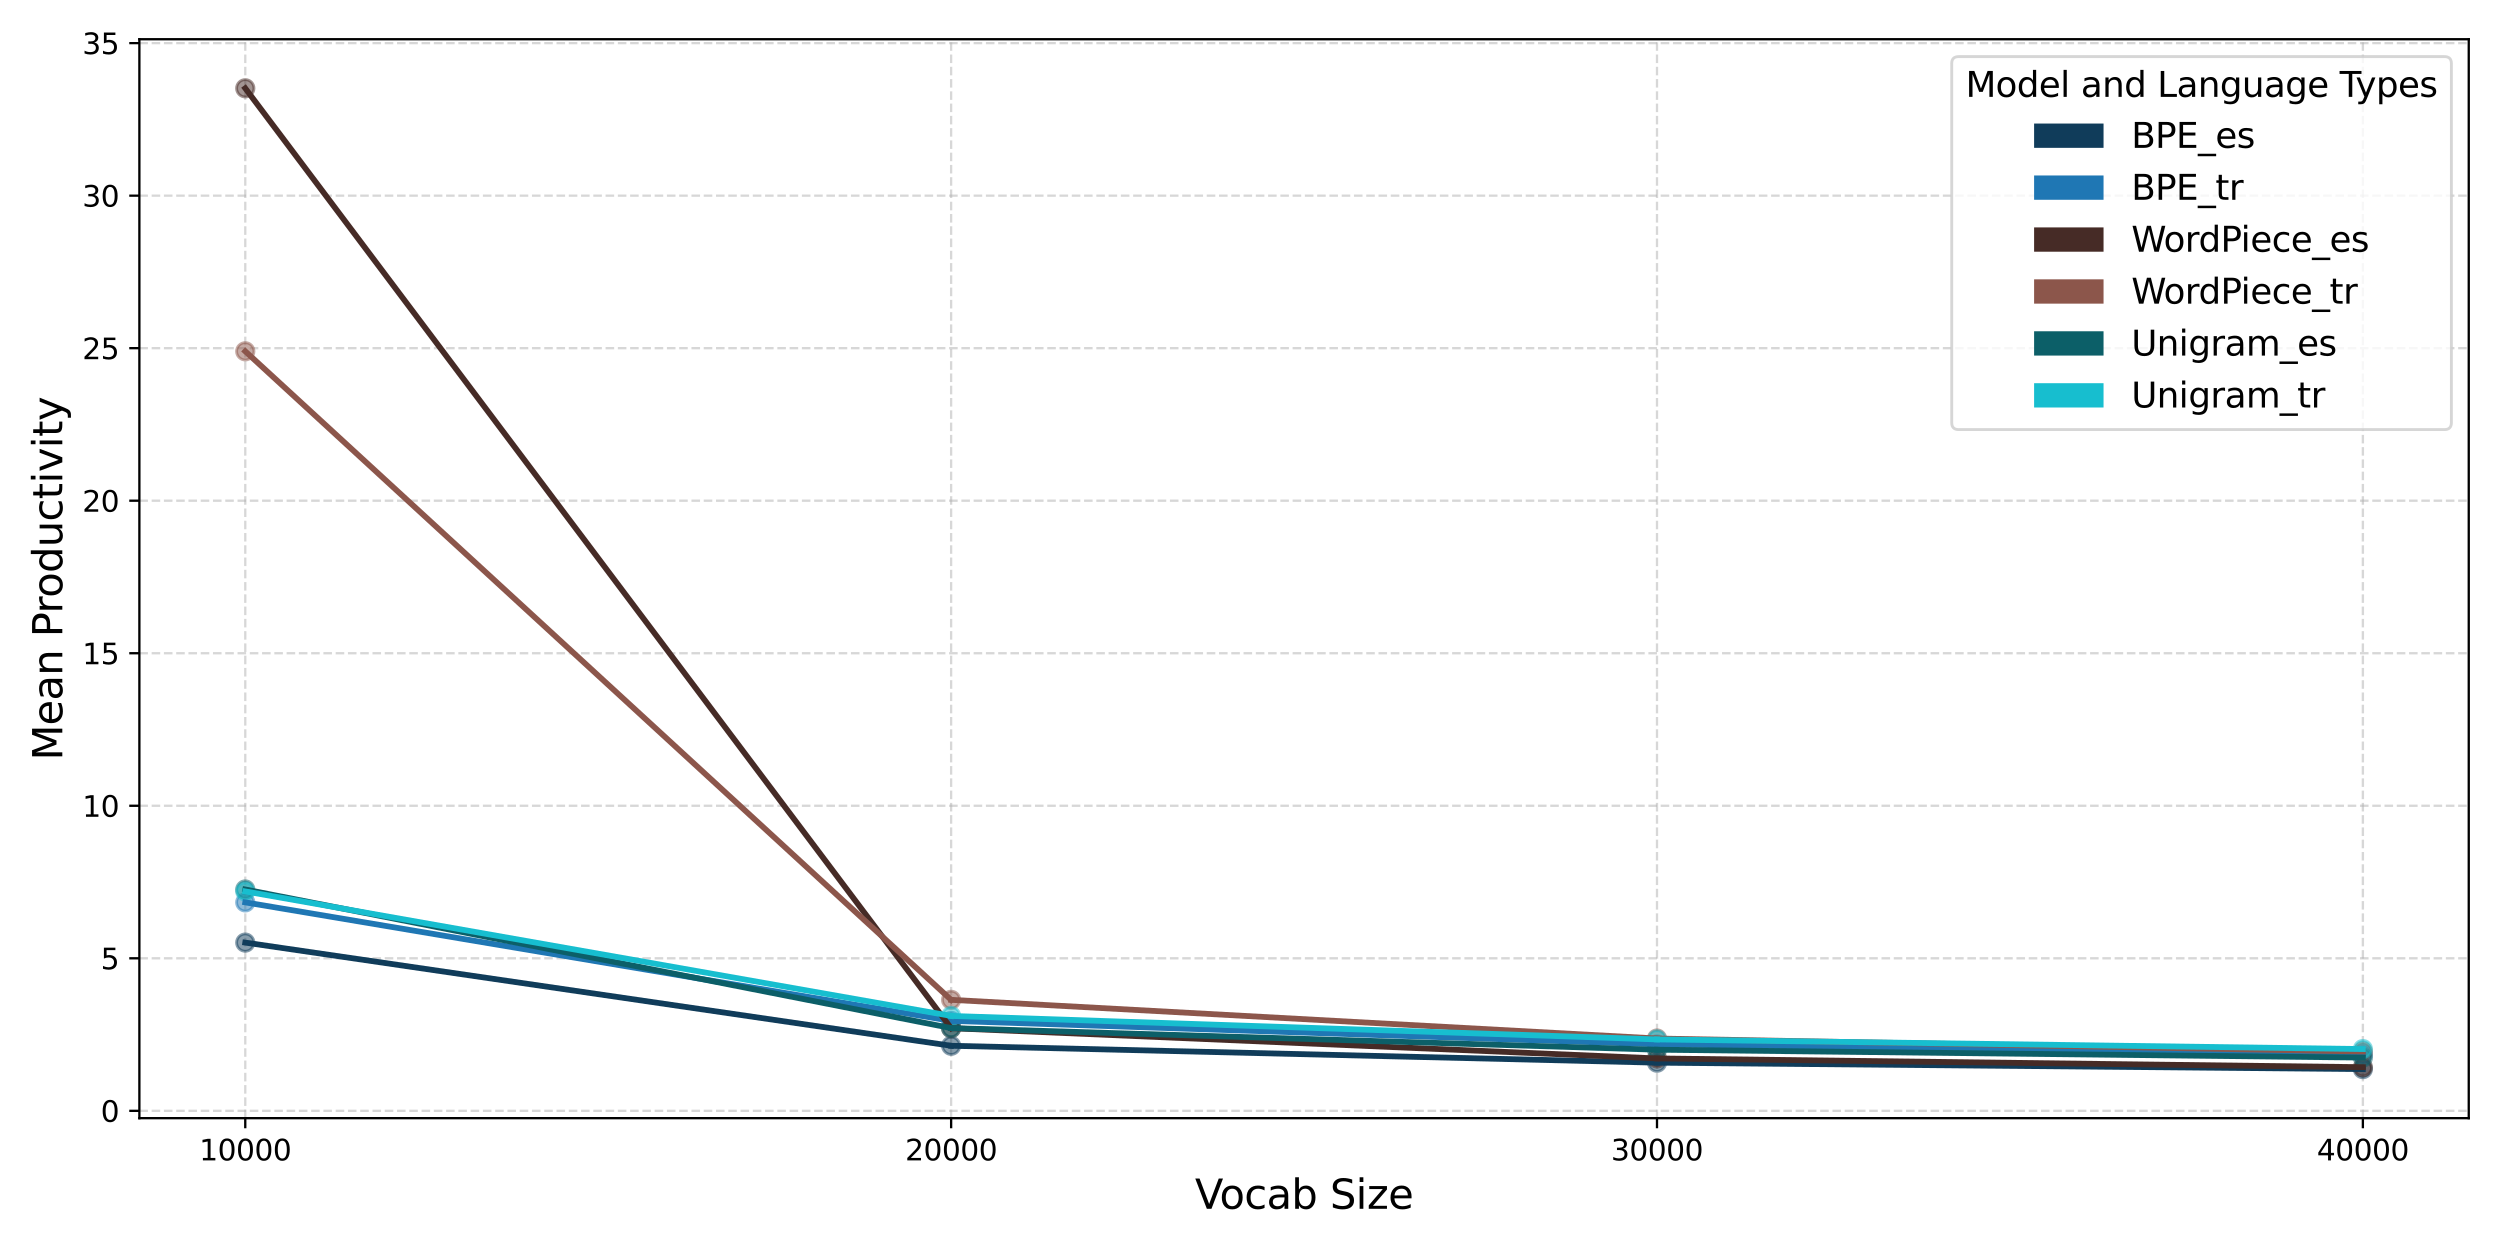 <?xml version="1.0" encoding="utf-8" standalone="no"?>
<!DOCTYPE svg PUBLIC "-//W3C//DTD SVG 1.1//EN"
  "http://www.w3.org/Graphics/SVG/1.1/DTD/svg11.dtd">
<svg xmlns:xlink="http://www.w3.org/1999/xlink" width="864pt" height="432pt" viewBox="0 0 864 432" xmlns="http://www.w3.org/2000/svg" version="1.1">
 <defs>
  <style type="text/css">*{stroke-linejoin: round; stroke-linecap: butt}</style>
 </defs>
 <g id="figure_1">
  <g id="patch_1">
   <path d="M 0 432 
L 864 432 
L 864 0 
L 0 0 
z
" style="fill: #ffffff"/>
  </g>
  <g id="axes_1">
   <g id="patch_2">
    <path d="M 48.17 386.44 
L 853.2 386.44 
L 853.2 13.564 
L 48.17 13.564 
z
" style="fill: #ffffff"/>
   </g>
   <g id="matplotlib.axis_1">
    <g id="xtick_1">
     <g id="line2d_1">
      <path d="M 84.762 386.44 
L 84.762 13.564 
" clip-path="url(#p3280f2179c)" style="fill: none; stroke-dasharray: 2.96,1.28; stroke-dashoffset: 0; stroke: #b0b0b0; stroke-opacity: 0.5; stroke-width: 0.8"/>
     </g>
     <g id="line2d_2">
      <defs>
       <path id="mb08f108fa3" d="M 0 0 
L 0 3.5 
" style="stroke: #000000; stroke-width: 0.8"/>
      </defs>
      <g>
       <use xlink:href="#mb08f108fa3" x="84.762" y="386.44" style="stroke: #000000; stroke-width: 0.8"/>
      </g>
     </g>
     <g id="text_1">
      <!-- 10000 -->
      <g transform="translate(68.856 401.038) scale(0.1 -0.1)">
       <defs>
        <path id="DejaVuSans-31" d="M 794 531 
L 1825 531 
L 1825 4091 
L 703 3866 
L 703 4441 
L 1819 4666 
L 2450 4666 
L 2450 531 
L 3481 531 
L 3481 0 
L 794 0 
L 794 531 
z
" transform="scale(0.016)"/>
        <path id="DejaVuSans-30" d="M 2034 4250 
Q 1547 4250 1301 3770 
Q 1056 3291 1056 2328 
Q 1056 1369 1301 889 
Q 1547 409 2034 409 
Q 2525 409 2770 889 
Q 3016 1369 3016 2328 
Q 3016 3291 2770 3770 
Q 2525 4250 2034 4250 
z
M 2034 4750 
Q 2819 4750 3233 4129 
Q 3647 3509 3647 2328 
Q 3647 1150 3233 529 
Q 2819 -91 2034 -91 
Q 1250 -91 836 529 
Q 422 1150 422 2328 
Q 422 3509 836 4129 
Q 1250 4750 2034 4750 
z
" transform="scale(0.016)"/>
       </defs>
       <use xlink:href="#DejaVuSans-31"/>
       <use xlink:href="#DejaVuSans-30" x="63.623"/>
       <use xlink:href="#DejaVuSans-30" x="127.246"/>
       <use xlink:href="#DejaVuSans-30" x="190.869"/>
       <use xlink:href="#DejaVuSans-30" x="254.492"/>
      </g>
     </g>
    </g>
    <g id="xtick_2">
     <g id="line2d_3">
      <path d="M 328.711 386.44 
L 328.711 13.564 
" clip-path="url(#p3280f2179c)" style="fill: none; stroke-dasharray: 2.96,1.28; stroke-dashoffset: 0; stroke: #b0b0b0; stroke-opacity: 0.5; stroke-width: 0.8"/>
     </g>
     <g id="line2d_4">
      <g>
       <use xlink:href="#mb08f108fa3" x="328.711" y="386.44" style="stroke: #000000; stroke-width: 0.8"/>
      </g>
     </g>
     <g id="text_2">
      <!-- 20000 -->
      <g transform="translate(312.805 401.038) scale(0.1 -0.1)">
       <defs>
        <path id="DejaVuSans-32" d="M 1228 531 
L 3431 531 
L 3431 0 
L 469 0 
L 469 531 
Q 828 903 1448 1529 
Q 2069 2156 2228 2338 
Q 2531 2678 2651 2914 
Q 2772 3150 2772 3378 
Q 2772 3750 2511 3984 
Q 2250 4219 1831 4219 
Q 1534 4219 1204 4116 
Q 875 4013 500 3803 
L 500 4441 
Q 881 4594 1212 4672 
Q 1544 4750 1819 4750 
Q 2544 4750 2975 4387 
Q 3406 4025 3406 3419 
Q 3406 3131 3298 2873 
Q 3191 2616 2906 2266 
Q 2828 2175 2409 1742 
Q 1991 1309 1228 531 
z
" transform="scale(0.016)"/>
       </defs>
       <use xlink:href="#DejaVuSans-32"/>
       <use xlink:href="#DejaVuSans-30" x="63.623"/>
       <use xlink:href="#DejaVuSans-30" x="127.246"/>
       <use xlink:href="#DejaVuSans-30" x="190.869"/>
       <use xlink:href="#DejaVuSans-30" x="254.492"/>
      </g>
     </g>
    </g>
    <g id="xtick_3">
     <g id="line2d_5">
      <path d="M 572.659 386.44 
L 572.659 13.564 
" clip-path="url(#p3280f2179c)" style="fill: none; stroke-dasharray: 2.96,1.28; stroke-dashoffset: 0; stroke: #b0b0b0; stroke-opacity: 0.5; stroke-width: 0.8"/>
     </g>
     <g id="line2d_6">
      <g>
       <use xlink:href="#mb08f108fa3" x="572.659" y="386.44" style="stroke: #000000; stroke-width: 0.8"/>
      </g>
     </g>
     <g id="text_3">
      <!-- 30000 -->
      <g transform="translate(556.753 401.038) scale(0.1 -0.1)">
       <defs>
        <path id="DejaVuSans-33" d="M 2597 2516 
Q 3050 2419 3304 2112 
Q 3559 1806 3559 1356 
Q 3559 666 3084 287 
Q 2609 -91 1734 -91 
Q 1441 -91 1130 -33 
Q 819 25 488 141 
L 488 750 
Q 750 597 1062 519 
Q 1375 441 1716 441 
Q 2309 441 2620 675 
Q 2931 909 2931 1356 
Q 2931 1769 2642 2001 
Q 2353 2234 1838 2234 
L 1294 2234 
L 1294 2753 
L 1863 2753 
Q 2328 2753 2575 2939 
Q 2822 3125 2822 3475 
Q 2822 3834 2567 4026 
Q 2313 4219 1838 4219 
Q 1578 4219 1281 4162 
Q 984 4106 628 3988 
L 628 4550 
Q 988 4650 1302 4700 
Q 1616 4750 1894 4750 
Q 2613 4750 3031 4423 
Q 3450 4097 3450 3541 
Q 3450 3153 3228 2886 
Q 3006 2619 2597 2516 
z
" transform="scale(0.016)"/>
       </defs>
       <use xlink:href="#DejaVuSans-33"/>
       <use xlink:href="#DejaVuSans-30" x="63.623"/>
       <use xlink:href="#DejaVuSans-30" x="127.246"/>
       <use xlink:href="#DejaVuSans-30" x="190.869"/>
       <use xlink:href="#DejaVuSans-30" x="254.492"/>
      </g>
     </g>
    </g>
    <g id="xtick_4">
     <g id="line2d_7">
      <path d="M 816.608 386.44 
L 816.608 13.564 
" clip-path="url(#p3280f2179c)" style="fill: none; stroke-dasharray: 2.96,1.28; stroke-dashoffset: 0; stroke: #b0b0b0; stroke-opacity: 0.5; stroke-width: 0.8"/>
     </g>
     <g id="line2d_8">
      <g>
       <use xlink:href="#mb08f108fa3" x="816.608" y="386.44" style="stroke: #000000; stroke-width: 0.8"/>
      </g>
     </g>
     <g id="text_4">
      <!-- 40000 -->
      <g transform="translate(800.701 401.038) scale(0.1 -0.1)">
       <defs>
        <path id="DejaVuSans-34" d="M 2419 4116 
L 825 1625 
L 2419 1625 
L 2419 4116 
z
M 2253 4666 
L 3047 4666 
L 3047 1625 
L 3713 1625 
L 3713 1100 
L 3047 1100 
L 3047 0 
L 2419 0 
L 2419 1100 
L 313 1100 
L 313 1709 
L 2253 4666 
z
" transform="scale(0.016)"/>
       </defs>
       <use xlink:href="#DejaVuSans-34"/>
       <use xlink:href="#DejaVuSans-30" x="63.623"/>
       <use xlink:href="#DejaVuSans-30" x="127.246"/>
       <use xlink:href="#DejaVuSans-30" x="190.869"/>
       <use xlink:href="#DejaVuSans-30" x="254.492"/>
      </g>
     </g>
    </g>
    <g id="text_5">
     <!-- Vocab Size -->
     <g transform="translate(412.979 417.756) scale(0.14 -0.14)">
      <defs>
       <path id="DejaVuSans-56" d="M 1831 0 
L 50 4666 
L 709 4666 
L 2188 738 
L 3669 4666 
L 4325 4666 
L 2547 0 
L 1831 0 
z
" transform="scale(0.016)"/>
       <path id="DejaVuSans-6f" d="M 1959 3097 
Q 1497 3097 1228 2736 
Q 959 2375 959 1747 
Q 959 1119 1226 758 
Q 1494 397 1959 397 
Q 2419 397 2687 759 
Q 2956 1122 2956 1747 
Q 2956 2369 2687 2733 
Q 2419 3097 1959 3097 
z
M 1959 3584 
Q 2709 3584 3137 3096 
Q 3566 2609 3566 1747 
Q 3566 888 3137 398 
Q 2709 -91 1959 -91 
Q 1206 -91 779 398 
Q 353 888 353 1747 
Q 353 2609 779 3096 
Q 1206 3584 1959 3584 
z
" transform="scale(0.016)"/>
       <path id="DejaVuSans-63" d="M 3122 3366 
L 3122 2828 
Q 2878 2963 2633 3030 
Q 2388 3097 2138 3097 
Q 1578 3097 1268 2742 
Q 959 2388 959 1747 
Q 959 1106 1268 751 
Q 1578 397 2138 397 
Q 2388 397 2633 464 
Q 2878 531 3122 666 
L 3122 134 
Q 2881 22 2623 -34 
Q 2366 -91 2075 -91 
Q 1284 -91 818 406 
Q 353 903 353 1747 
Q 353 2603 823 3093 
Q 1294 3584 2113 3584 
Q 2378 3584 2631 3529 
Q 2884 3475 3122 3366 
z
" transform="scale(0.016)"/>
       <path id="DejaVuSans-61" d="M 2194 1759 
Q 1497 1759 1228 1600 
Q 959 1441 959 1056 
Q 959 750 1161 570 
Q 1363 391 1709 391 
Q 2188 391 2477 730 
Q 2766 1069 2766 1631 
L 2766 1759 
L 2194 1759 
z
M 3341 1997 
L 3341 0 
L 2766 0 
L 2766 531 
Q 2569 213 2275 61 
Q 1981 -91 1556 -91 
Q 1019 -91 701 211 
Q 384 513 384 1019 
Q 384 1609 779 1909 
Q 1175 2209 1959 2209 
L 2766 2209 
L 2766 2266 
Q 2766 2663 2505 2880 
Q 2244 3097 1772 3097 
Q 1472 3097 1187 3025 
Q 903 2953 641 2809 
L 641 3341 
Q 956 3463 1253 3523 
Q 1550 3584 1831 3584 
Q 2591 3584 2966 3190 
Q 3341 2797 3341 1997 
z
" transform="scale(0.016)"/>
       <path id="DejaVuSans-62" d="M 3116 1747 
Q 3116 2381 2855 2742 
Q 2594 3103 2138 3103 
Q 1681 3103 1420 2742 
Q 1159 2381 1159 1747 
Q 1159 1113 1420 752 
Q 1681 391 2138 391 
Q 2594 391 2855 752 
Q 3116 1113 3116 1747 
z
M 1159 2969 
Q 1341 3281 1617 3432 
Q 1894 3584 2278 3584 
Q 2916 3584 3314 3078 
Q 3713 2572 3713 1747 
Q 3713 922 3314 415 
Q 2916 -91 2278 -91 
Q 1894 -91 1617 61 
Q 1341 213 1159 525 
L 1159 0 
L 581 0 
L 581 4863 
L 1159 4863 
L 1159 2969 
z
" transform="scale(0.016)"/>
       <path id="DejaVuSans-20" transform="scale(0.016)"/>
       <path id="DejaVuSans-53" d="M 3425 4513 
L 3425 3897 
Q 3066 4069 2747 4153 
Q 2428 4238 2131 4238 
Q 1616 4238 1336 4038 
Q 1056 3838 1056 3469 
Q 1056 3159 1242 3001 
Q 1428 2844 1947 2747 
L 2328 2669 
Q 3034 2534 3370 2195 
Q 3706 1856 3706 1288 
Q 3706 609 3251 259 
Q 2797 -91 1919 -91 
Q 1588 -91 1214 -16 
Q 841 59 441 206 
L 441 856 
Q 825 641 1194 531 
Q 1563 422 1919 422 
Q 2459 422 2753 634 
Q 3047 847 3047 1241 
Q 3047 1584 2836 1778 
Q 2625 1972 2144 2069 
L 1759 2144 
Q 1053 2284 737 2584 
Q 422 2884 422 3419 
Q 422 4038 858 4394 
Q 1294 4750 2059 4750 
Q 2388 4750 2728 4690 
Q 3069 4631 3425 4513 
z
" transform="scale(0.016)"/>
       <path id="DejaVuSans-69" d="M 603 3500 
L 1178 3500 
L 1178 0 
L 603 0 
L 603 3500 
z
M 603 4863 
L 1178 4863 
L 1178 4134 
L 603 4134 
L 603 4863 
z
" transform="scale(0.016)"/>
       <path id="DejaVuSans-7a" d="M 353 3500 
L 3084 3500 
L 3084 2975 
L 922 459 
L 3084 459 
L 3084 0 
L 275 0 
L 275 525 
L 2438 3041 
L 353 3041 
L 353 3500 
z
" transform="scale(0.016)"/>
       <path id="DejaVuSans-65" d="M 3597 1894 
L 3597 1613 
L 953 1613 
Q 991 1019 1311 708 
Q 1631 397 2203 397 
Q 2534 397 2845 478 
Q 3156 559 3463 722 
L 3463 178 
Q 3153 47 2828 -22 
Q 2503 -91 2169 -91 
Q 1331 -91 842 396 
Q 353 884 353 1716 
Q 353 2575 817 3079 
Q 1281 3584 2069 3584 
Q 2775 3584 3186 3129 
Q 3597 2675 3597 1894 
z
M 3022 2063 
Q 3016 2534 2758 2815 
Q 2500 3097 2075 3097 
Q 1594 3097 1305 2825 
Q 1016 2553 972 2059 
L 3022 2063 
z
" transform="scale(0.016)"/>
      </defs>
      <use xlink:href="#DejaVuSans-56"/>
      <use xlink:href="#DejaVuSans-6f" x="60.658"/>
      <use xlink:href="#DejaVuSans-63" x="121.84"/>
      <use xlink:href="#DejaVuSans-61" x="176.82"/>
      <use xlink:href="#DejaVuSans-62" x="238.1"/>
      <use xlink:href="#DejaVuSans-20" x="301.576"/>
      <use xlink:href="#DejaVuSans-53" x="333.363"/>
      <use xlink:href="#DejaVuSans-69" x="396.84"/>
      <use xlink:href="#DejaVuSans-7a" x="424.623"/>
      <use xlink:href="#DejaVuSans-65" x="477.113"/>
     </g>
    </g>
   </g>
   <g id="matplotlib.axis_2">
    <g id="ytick_1">
     <g id="line2d_9">
      <path d="M 48.17 383.906 
L 853.2 383.906 
" clip-path="url(#p3280f2179c)" style="fill: none; stroke-dasharray: 2.96,1.28; stroke-dashoffset: 0; stroke: #b0b0b0; stroke-opacity: 0.5; stroke-width: 0.8"/>
     </g>
     <g id="line2d_10">
      <defs>
       <path id="me558e40fcb" d="M 0 0 
L -3.5 0 
" style="stroke: #000000; stroke-width: 0.8"/>
      </defs>
      <g>
       <use xlink:href="#me558e40fcb" x="48.17" y="383.906" style="stroke: #000000; stroke-width: 0.8"/>
      </g>
     </g>
     <g id="text_6">
      <!-- 0 -->
      <g transform="translate(34.807 387.705) scale(0.1 -0.1)">
       <use xlink:href="#DejaVuSans-30"/>
      </g>
     </g>
    </g>
    <g id="ytick_2">
     <g id="line2d_11">
      <path d="M 48.17 331.191 
L 853.2 331.191 
" clip-path="url(#p3280f2179c)" style="fill: none; stroke-dasharray: 2.96,1.28; stroke-dashoffset: 0; stroke: #b0b0b0; stroke-opacity: 0.5; stroke-width: 0.8"/>
     </g>
     <g id="line2d_12">
      <g>
       <use xlink:href="#me558e40fcb" x="48.17" y="331.191" style="stroke: #000000; stroke-width: 0.8"/>
      </g>
     </g>
     <g id="text_7">
      <!-- 5 -->
      <g transform="translate(34.807 334.99) scale(0.1 -0.1)">
       <defs>
        <path id="DejaVuSans-35" d="M 691 4666 
L 3169 4666 
L 3169 4134 
L 1269 4134 
L 1269 2991 
Q 1406 3038 1543 3061 
Q 1681 3084 1819 3084 
Q 2600 3084 3056 2656 
Q 3513 2228 3513 1497 
Q 3513 744 3044 326 
Q 2575 -91 1722 -91 
Q 1428 -91 1123 -41 
Q 819 9 494 109 
L 494 744 
Q 775 591 1075 516 
Q 1375 441 1709 441 
Q 2250 441 2565 725 
Q 2881 1009 2881 1497 
Q 2881 1984 2565 2268 
Q 2250 2553 1709 2553 
Q 1456 2553 1204 2497 
Q 953 2441 691 2322 
L 691 4666 
z
" transform="scale(0.016)"/>
       </defs>
       <use xlink:href="#DejaVuSans-35"/>
      </g>
     </g>
    </g>
    <g id="ytick_3">
     <g id="line2d_13">
      <path d="M 48.17 278.477 
L 853.2 278.477 
" clip-path="url(#p3280f2179c)" style="fill: none; stroke-dasharray: 2.96,1.28; stroke-dashoffset: 0; stroke: #b0b0b0; stroke-opacity: 0.5; stroke-width: 0.8"/>
     </g>
     <g id="line2d_14">
      <g>
       <use xlink:href="#me558e40fcb" x="48.17" y="278.477" style="stroke: #000000; stroke-width: 0.8"/>
      </g>
     </g>
     <g id="text_8">
      <!-- 10 -->
      <g transform="translate(28.445 282.276) scale(0.1 -0.1)">
       <use xlink:href="#DejaVuSans-31"/>
       <use xlink:href="#DejaVuSans-30" x="63.623"/>
      </g>
     </g>
    </g>
    <g id="ytick_4">
     <g id="line2d_15">
      <path d="M 48.17 225.762 
L 853.2 225.762 
" clip-path="url(#p3280f2179c)" style="fill: none; stroke-dasharray: 2.96,1.28; stroke-dashoffset: 0; stroke: #b0b0b0; stroke-opacity: 0.5; stroke-width: 0.8"/>
     </g>
     <g id="line2d_16">
      <g>
       <use xlink:href="#me558e40fcb" x="48.17" y="225.762" style="stroke: #000000; stroke-width: 0.8"/>
      </g>
     </g>
     <g id="text_9">
      <!-- 15 -->
      <g transform="translate(28.445 229.562) scale(0.1 -0.1)">
       <use xlink:href="#DejaVuSans-31"/>
       <use xlink:href="#DejaVuSans-35" x="63.623"/>
      </g>
     </g>
    </g>
    <g id="ytick_5">
     <g id="line2d_17">
      <path d="M 48.17 173.048 
L 853.2 173.048 
" clip-path="url(#p3280f2179c)" style="fill: none; stroke-dasharray: 2.96,1.28; stroke-dashoffset: 0; stroke: #b0b0b0; stroke-opacity: 0.5; stroke-width: 0.8"/>
     </g>
     <g id="line2d_18">
      <g>
       <use xlink:href="#me558e40fcb" x="48.17" y="173.048" style="stroke: #000000; stroke-width: 0.8"/>
      </g>
     </g>
     <g id="text_10">
      <!-- 20 -->
      <g transform="translate(28.445 176.847) scale(0.1 -0.1)">
       <use xlink:href="#DejaVuSans-32"/>
       <use xlink:href="#DejaVuSans-30" x="63.623"/>
      </g>
     </g>
    </g>
    <g id="ytick_6">
     <g id="line2d_19">
      <path d="M 48.17 120.333 
L 853.2 120.333 
" clip-path="url(#p3280f2179c)" style="fill: none; stroke-dasharray: 2.96,1.28; stroke-dashoffset: 0; stroke: #b0b0b0; stroke-opacity: 0.5; stroke-width: 0.8"/>
     </g>
     <g id="line2d_20">
      <g>
       <use xlink:href="#me558e40fcb" x="48.17" y="120.333" style="stroke: #000000; stroke-width: 0.8"/>
      </g>
     </g>
     <g id="text_11">
      <!-- 25 -->
      <g transform="translate(28.445 124.133) scale(0.1 -0.1)">
       <use xlink:href="#DejaVuSans-32"/>
       <use xlink:href="#DejaVuSans-35" x="63.623"/>
      </g>
     </g>
    </g>
    <g id="ytick_7">
     <g id="line2d_21">
      <path d="M 48.17 67.619 
L 853.2 67.619 
" clip-path="url(#p3280f2179c)" style="fill: none; stroke-dasharray: 2.96,1.28; stroke-dashoffset: 0; stroke: #b0b0b0; stroke-opacity: 0.5; stroke-width: 0.8"/>
     </g>
     <g id="line2d_22">
      <g>
       <use xlink:href="#me558e40fcb" x="48.17" y="67.619" style="stroke: #000000; stroke-width: 0.8"/>
      </g>
     </g>
     <g id="text_12">
      <!-- 30 -->
      <g transform="translate(28.445 71.418) scale(0.1 -0.1)">
       <use xlink:href="#DejaVuSans-33"/>
       <use xlink:href="#DejaVuSans-30" x="63.623"/>
      </g>
     </g>
    </g>
    <g id="ytick_8">
     <g id="line2d_23">
      <path d="M 48.17 14.905 
L 853.2 14.905 
" clip-path="url(#p3280f2179c)" style="fill: none; stroke-dasharray: 2.96,1.28; stroke-dashoffset: 0; stroke: #b0b0b0; stroke-opacity: 0.5; stroke-width: 0.8"/>
     </g>
     <g id="line2d_24">
      <g>
       <use xlink:href="#me558e40fcb" x="48.17" y="14.905" style="stroke: #000000; stroke-width: 0.8"/>
      </g>
     </g>
     <g id="text_13">
      <!-- 35 -->
      <g transform="translate(28.445 18.704) scale(0.1 -0.1)">
       <use xlink:href="#DejaVuSans-33"/>
       <use xlink:href="#DejaVuSans-35" x="63.623"/>
      </g>
     </g>
    </g>
    <g id="text_14">
     <!-- Mean Productivity -->
     <g transform="translate(21.533 262.794) rotate(-90) scale(0.14 -0.14)">
      <defs>
       <path id="DejaVuSans-4d" d="M 628 4666 
L 1569 4666 
L 2759 1491 
L 3956 4666 
L 4897 4666 
L 4897 0 
L 4281 0 
L 4281 4097 
L 3078 897 
L 2444 897 
L 1241 4097 
L 1241 0 
L 628 0 
L 628 4666 
z
" transform="scale(0.016)"/>
       <path id="DejaVuSans-6e" d="M 3513 2113 
L 3513 0 
L 2938 0 
L 2938 2094 
Q 2938 2591 2744 2837 
Q 2550 3084 2163 3084 
Q 1697 3084 1428 2787 
Q 1159 2491 1159 1978 
L 1159 0 
L 581 0 
L 581 3500 
L 1159 3500 
L 1159 2956 
Q 1366 3272 1645 3428 
Q 1925 3584 2291 3584 
Q 2894 3584 3203 3211 
Q 3513 2838 3513 2113 
z
" transform="scale(0.016)"/>
       <path id="DejaVuSans-50" d="M 1259 4147 
L 1259 2394 
L 2053 2394 
Q 2494 2394 2734 2622 
Q 2975 2850 2975 3272 
Q 2975 3691 2734 3919 
Q 2494 4147 2053 4147 
L 1259 4147 
z
M 628 4666 
L 2053 4666 
Q 2838 4666 3239 4311 
Q 3641 3956 3641 3272 
Q 3641 2581 3239 2228 
Q 2838 1875 2053 1875 
L 1259 1875 
L 1259 0 
L 628 0 
L 628 4666 
z
" transform="scale(0.016)"/>
       <path id="DejaVuSans-72" d="M 2631 2963 
Q 2534 3019 2420 3045 
Q 2306 3072 2169 3072 
Q 1681 3072 1420 2755 
Q 1159 2438 1159 1844 
L 1159 0 
L 581 0 
L 581 3500 
L 1159 3500 
L 1159 2956 
Q 1341 3275 1631 3429 
Q 1922 3584 2338 3584 
Q 2397 3584 2469 3576 
Q 2541 3569 2628 3553 
L 2631 2963 
z
" transform="scale(0.016)"/>
       <path id="DejaVuSans-64" d="M 2906 2969 
L 2906 4863 
L 3481 4863 
L 3481 0 
L 2906 0 
L 2906 525 
Q 2725 213 2448 61 
Q 2172 -91 1784 -91 
Q 1150 -91 751 415 
Q 353 922 353 1747 
Q 353 2572 751 3078 
Q 1150 3584 1784 3584 
Q 2172 3584 2448 3432 
Q 2725 3281 2906 2969 
z
M 947 1747 
Q 947 1113 1208 752 
Q 1469 391 1925 391 
Q 2381 391 2643 752 
Q 2906 1113 2906 1747 
Q 2906 2381 2643 2742 
Q 2381 3103 1925 3103 
Q 1469 3103 1208 2742 
Q 947 2381 947 1747 
z
" transform="scale(0.016)"/>
       <path id="DejaVuSans-75" d="M 544 1381 
L 544 3500 
L 1119 3500 
L 1119 1403 
Q 1119 906 1312 657 
Q 1506 409 1894 409 
Q 2359 409 2629 706 
Q 2900 1003 2900 1516 
L 2900 3500 
L 3475 3500 
L 3475 0 
L 2900 0 
L 2900 538 
Q 2691 219 2414 64 
Q 2138 -91 1772 -91 
Q 1169 -91 856 284 
Q 544 659 544 1381 
z
M 1991 3584 
L 1991 3584 
z
" transform="scale(0.016)"/>
       <path id="DejaVuSans-74" d="M 1172 4494 
L 1172 3500 
L 2356 3500 
L 2356 3053 
L 1172 3053 
L 1172 1153 
Q 1172 725 1289 603 
Q 1406 481 1766 481 
L 2356 481 
L 2356 0 
L 1766 0 
Q 1100 0 847 248 
Q 594 497 594 1153 
L 594 3053 
L 172 3053 
L 172 3500 
L 594 3500 
L 594 4494 
L 1172 4494 
z
" transform="scale(0.016)"/>
       <path id="DejaVuSans-76" d="M 191 3500 
L 800 3500 
L 1894 563 
L 2988 3500 
L 3597 3500 
L 2284 0 
L 1503 0 
L 191 3500 
z
" transform="scale(0.016)"/>
       <path id="DejaVuSans-79" d="M 2059 -325 
Q 1816 -950 1584 -1140 
Q 1353 -1331 966 -1331 
L 506 -1331 
L 506 -850 
L 844 -850 
Q 1081 -850 1212 -737 
Q 1344 -625 1503 -206 
L 1606 56 
L 191 3500 
L 800 3500 
L 1894 763 
L 2988 3500 
L 3597 3500 
L 2059 -325 
z
" transform="scale(0.016)"/>
      </defs>
      <use xlink:href="#DejaVuSans-4d"/>
      <use xlink:href="#DejaVuSans-65" x="86.279"/>
      <use xlink:href="#DejaVuSans-61" x="147.803"/>
      <use xlink:href="#DejaVuSans-6e" x="209.082"/>
      <use xlink:href="#DejaVuSans-20" x="272.461"/>
      <use xlink:href="#DejaVuSans-50" x="304.248"/>
      <use xlink:href="#DejaVuSans-72" x="362.801"/>
      <use xlink:href="#DejaVuSans-6f" x="401.664"/>
      <use xlink:href="#DejaVuSans-64" x="462.846"/>
      <use xlink:href="#DejaVuSans-75" x="526.322"/>
      <use xlink:href="#DejaVuSans-63" x="589.701"/>
      <use xlink:href="#DejaVuSans-74" x="644.682"/>
      <use xlink:href="#DejaVuSans-69" x="683.891"/>
      <use xlink:href="#DejaVuSans-76" x="711.674"/>
      <use xlink:href="#DejaVuSans-69" x="770.854"/>
      <use xlink:href="#DejaVuSans-74" x="798.637"/>
      <use xlink:href="#DejaVuSans-79" x="837.846"/>
     </g>
    </g>
   </g>
   <g id="line2d_25">
    <path d="M 84.762 325.762 
" clip-path="url(#p3280f2179c)" style="fill: none; stroke: #103c5a; stroke-opacity: 0.5; stroke-width: 1.5; stroke-linecap: square"/>
    <defs>
     <path id="m58a2920649" d="M 0 3 
C 0.796 3 1.559 2.684 2.121 2.121 
C 2.684 1.559 3 0.796 3 0 
C 3 -0.796 2.684 -1.559 2.121 -2.121 
C 1.559 -2.684 0.796 -3 0 -3 
C -0.796 -3 -1.559 -2.684 -2.121 -2.121 
C -2.684 -1.559 -3 -0.796 -3 0 
C -3 0.796 -2.684 1.559 -2.121 2.121 
C -1.559 2.684 -0.796 3 0 3 
z
" style="stroke: #103c5a; stroke-opacity: 0.5"/>
    </defs>
    <g clip-path="url(#p3280f2179c)">
     <use xlink:href="#m58a2920649" x="84.762" y="325.762" style="fill: #103c5a; fill-opacity: 0.5; stroke: #103c5a; stroke-opacity: 0.5"/>
    </g>
   </g>
   <g id="line2d_26">
    <path d="M 328.711 361.419 
" clip-path="url(#p3280f2179c)" style="fill: none; stroke: #103c5a; stroke-opacity: 0.5; stroke-width: 1.5; stroke-linecap: square"/>
    <g clip-path="url(#p3280f2179c)">
     <use xlink:href="#m58a2920649" x="328.711" y="361.419" style="fill: #103c5a; fill-opacity: 0.5; stroke: #103c5a; stroke-opacity: 0.5"/>
    </g>
   </g>
   <g id="line2d_27">
    <path d="M 572.659 367.263 
" clip-path="url(#p3280f2179c)" style="fill: none; stroke: #103c5a; stroke-opacity: 0.5; stroke-width: 1.5; stroke-linecap: square"/>
    <g clip-path="url(#p3280f2179c)">
     <use xlink:href="#m58a2920649" x="572.659" y="367.263" style="fill: #103c5a; fill-opacity: 0.5; stroke: #103c5a; stroke-opacity: 0.5"/>
    </g>
   </g>
   <g id="line2d_28">
    <path d="M 816.608 369.491 
" clip-path="url(#p3280f2179c)" style="fill: none; stroke: #103c5a; stroke-opacity: 0.5; stroke-width: 1.5; stroke-linecap: square"/>
    <g clip-path="url(#p3280f2179c)">
     <use xlink:href="#m58a2920649" x="816.608" y="369.491" style="fill: #103c5a; fill-opacity: 0.5; stroke: #103c5a; stroke-opacity: 0.5"/>
    </g>
   </g>
   <g id="line2d_29">
    <path d="M 84.762 311.859 
" clip-path="url(#p3280f2179c)" style="fill: none; stroke: #1f77b4; stroke-opacity: 0.5; stroke-width: 1.5; stroke-linecap: square"/>
    <defs>
     <path id="m5956d5d892" d="M 0 3 
C 0.796 3 1.559 2.684 2.121 2.121 
C 2.684 1.559 3 0.796 3 0 
C 3 -0.796 2.684 -1.559 2.121 -2.121 
C 1.559 -2.684 0.796 -3 0 -3 
C -0.796 -3 -1.559 -2.684 -2.121 -2.121 
C -2.684 -1.559 -3 -0.796 -3 0 
C -3 0.796 -2.684 1.559 -2.121 2.121 
C -1.559 2.684 -0.796 3 0 3 
z
" style="stroke: #1f77b4; stroke-opacity: 0.5"/>
    </defs>
    <g clip-path="url(#p3280f2179c)">
     <use xlink:href="#m5956d5d892" x="84.762" y="311.859" style="fill: #1f77b4; fill-opacity: 0.5; stroke: #1f77b4; stroke-opacity: 0.5"/>
    </g>
   </g>
   <g id="line2d_30">
    <path d="M 328.711 352.826 
" clip-path="url(#p3280f2179c)" style="fill: none; stroke: #1f77b4; stroke-opacity: 0.5; stroke-width: 1.5; stroke-linecap: square"/>
    <g clip-path="url(#p3280f2179c)">
     <use xlink:href="#m5956d5d892" x="328.711" y="352.826" style="fill: #1f77b4; fill-opacity: 0.5; stroke: #1f77b4; stroke-opacity: 0.5"/>
    </g>
   </g>
   <g id="line2d_31">
    <path d="M 572.659 360.93 
" clip-path="url(#p3280f2179c)" style="fill: none; stroke: #1f77b4; stroke-opacity: 0.5; stroke-width: 1.5; stroke-linecap: square"/>
    <g clip-path="url(#p3280f2179c)">
     <use xlink:href="#m5956d5d892" x="572.659" y="360.93" style="fill: #1f77b4; fill-opacity: 0.5; stroke: #1f77b4; stroke-opacity: 0.5"/>
    </g>
   </g>
   <g id="line2d_32">
    <path d="M 816.608 364.348 
" clip-path="url(#p3280f2179c)" style="fill: none; stroke: #1f77b4; stroke-opacity: 0.5; stroke-width: 1.5; stroke-linecap: square"/>
    <g clip-path="url(#p3280f2179c)">
     <use xlink:href="#m5956d5d892" x="816.608" y="364.348" style="fill: #1f77b4; fill-opacity: 0.5; stroke: #1f77b4; stroke-opacity: 0.5"/>
    </g>
   </g>
   <g id="line2d_33">
    <path d="M 84.762 30.513 
" clip-path="url(#p3280f2179c)" style="fill: none; stroke: #462b26; stroke-opacity: 0.5; stroke-width: 1.5; stroke-linecap: square"/>
    <defs>
     <path id="me6a3e7cb20" d="M 0 3 
C 0.796 3 1.559 2.684 2.121 2.121 
C 2.684 1.559 3 0.796 3 0 
C 3 -0.796 2.684 -1.559 2.121 -2.121 
C 1.559 -2.684 0.796 -3 0 -3 
C -0.796 -3 -1.559 -2.684 -2.121 -2.121 
C -2.684 -1.559 -3 -0.796 -3 0 
C -3 0.796 -2.684 1.559 -2.121 2.121 
C -1.559 2.684 -0.796 3 0 3 
z
" style="stroke: #462b26; stroke-opacity: 0.5"/>
    </defs>
    <g clip-path="url(#p3280f2179c)">
     <use xlink:href="#me6a3e7cb20" x="84.762" y="30.513" style="fill: #462b26; fill-opacity: 0.5; stroke: #462b26; stroke-opacity: 0.5"/>
    </g>
   </g>
   <g id="line2d_34">
    <path d="M 328.711 355.351 
" clip-path="url(#p3280f2179c)" style="fill: none; stroke: #462b26; stroke-opacity: 0.5; stroke-width: 1.5; stroke-linecap: square"/>
    <g clip-path="url(#p3280f2179c)">
     <use xlink:href="#me6a3e7cb20" x="328.711" y="355.351" style="fill: #462b26; fill-opacity: 0.5; stroke: #462b26; stroke-opacity: 0.5"/>
    </g>
   </g>
   <g id="line2d_35">
    <path d="M 572.659 365.794 
" clip-path="url(#p3280f2179c)" style="fill: none; stroke: #462b26; stroke-opacity: 0.5; stroke-width: 1.5; stroke-linecap: square"/>
    <g clip-path="url(#p3280f2179c)">
     <use xlink:href="#me6a3e7cb20" x="572.659" y="365.794" style="fill: #462b26; fill-opacity: 0.5; stroke: #462b26; stroke-opacity: 0.5"/>
    </g>
   </g>
   <g id="line2d_36">
    <path d="M 816.608 368.818 
" clip-path="url(#p3280f2179c)" style="fill: none; stroke: #462b26; stroke-opacity: 0.5; stroke-width: 1.5; stroke-linecap: square"/>
    <g clip-path="url(#p3280f2179c)">
     <use xlink:href="#me6a3e7cb20" x="816.608" y="368.818" style="fill: #462b26; fill-opacity: 0.5; stroke: #462b26; stroke-opacity: 0.5"/>
    </g>
   </g>
   <g id="line2d_37">
    <path d="M 84.762 121.412 
" clip-path="url(#p3280f2179c)" style="fill: none; stroke: #8c564b; stroke-opacity: 0.5; stroke-width: 1.5; stroke-linecap: square"/>
    <defs>
     <path id="m98dbca352f" d="M 0 3 
C 0.796 3 1.559 2.684 2.121 2.121 
C 2.684 1.559 3 0.796 3 0 
C 3 -0.796 2.684 -1.559 2.121 -2.121 
C 1.559 -2.684 0.796 -3 0 -3 
C -0.796 -3 -1.559 -2.684 -2.121 -2.121 
C -2.684 -1.559 -3 -0.796 -3 0 
C -3 0.796 -2.684 1.559 -2.121 2.121 
C -1.559 2.684 -0.796 3 0 3 
z
" style="stroke: #8c564b; stroke-opacity: 0.5"/>
    </defs>
    <g clip-path="url(#p3280f2179c)">
     <use xlink:href="#m98dbca352f" x="84.762" y="121.412" style="fill: #8c564b; fill-opacity: 0.5; stroke: #8c564b; stroke-opacity: 0.5"/>
    </g>
   </g>
   <g id="line2d_38">
    <path d="M 328.711 345.548 
" clip-path="url(#p3280f2179c)" style="fill: none; stroke: #8c564b; stroke-opacity: 0.5; stroke-width: 1.5; stroke-linecap: square"/>
    <g clip-path="url(#p3280f2179c)">
     <use xlink:href="#m98dbca352f" x="328.711" y="345.548" style="fill: #8c564b; fill-opacity: 0.5; stroke: #8c564b; stroke-opacity: 0.5"/>
    </g>
   </g>
   <g id="line2d_39">
    <path d="M 572.659 358.909 
" clip-path="url(#p3280f2179c)" style="fill: none; stroke: #8c564b; stroke-opacity: 0.5; stroke-width: 1.5; stroke-linecap: square"/>
    <g clip-path="url(#p3280f2179c)">
     <use xlink:href="#m98dbca352f" x="572.659" y="358.909" style="fill: #8c564b; fill-opacity: 0.5; stroke: #8c564b; stroke-opacity: 0.5"/>
    </g>
   </g>
   <g id="line2d_40">
    <path d="M 816.608 363.427 
" clip-path="url(#p3280f2179c)" style="fill: none; stroke: #8c564b; stroke-opacity: 0.5; stroke-width: 1.5; stroke-linecap: square"/>
    <g clip-path="url(#p3280f2179c)">
     <use xlink:href="#m98dbca352f" x="816.608" y="363.427" style="fill: #8c564b; fill-opacity: 0.5; stroke: #8c564b; stroke-opacity: 0.5"/>
    </g>
   </g>
   <g id="line2d_41">
    <path d="M 84.762 307.4 
" clip-path="url(#p3280f2179c)" style="fill: none; stroke: #0c5f68; stroke-opacity: 0.5; stroke-width: 1.5; stroke-linecap: square"/>
    <defs>
     <path id="mdd09ba1f26" d="M 0 3 
C 0.796 3 1.559 2.684 2.121 2.121 
C 2.684 1.559 3 0.796 3 0 
C 3 -0.796 2.684 -1.559 2.121 -2.121 
C 1.559 -2.684 0.796 -3 0 -3 
C -0.796 -3 -1.559 -2.684 -2.121 -2.121 
C -2.684 -1.559 -3 -0.796 -3 0 
C -3 0.796 -2.684 1.559 -2.121 2.121 
C -1.559 2.684 -0.796 3 0 3 
z
" style="stroke: #0c5f68; stroke-opacity: 0.5"/>
    </defs>
    <g clip-path="url(#p3280f2179c)">
     <use xlink:href="#mdd09ba1f26" x="84.762" y="307.4" style="fill: #0c5f68; fill-opacity: 0.5; stroke: #0c5f68; stroke-opacity: 0.5"/>
    </g>
   </g>
   <g id="line2d_42">
    <path d="M 328.711 355.311 
" clip-path="url(#p3280f2179c)" style="fill: none; stroke: #0c5f68; stroke-opacity: 0.5; stroke-width: 1.5; stroke-linecap: square"/>
    <g clip-path="url(#p3280f2179c)">
     <use xlink:href="#mdd09ba1f26" x="328.711" y="355.311" style="fill: #0c5f68; fill-opacity: 0.5; stroke: #0c5f68; stroke-opacity: 0.5"/>
    </g>
   </g>
   <g id="line2d_43">
    <path d="M 572.659 362.782 
" clip-path="url(#p3280f2179c)" style="fill: none; stroke: #0c5f68; stroke-opacity: 0.5; stroke-width: 1.5; stroke-linecap: square"/>
    <g clip-path="url(#p3280f2179c)">
     <use xlink:href="#mdd09ba1f26" x="572.659" y="362.782" style="fill: #0c5f68; fill-opacity: 0.5; stroke: #0c5f68; stroke-opacity: 0.5"/>
    </g>
   </g>
   <g id="line2d_44">
    <path d="M 816.608 365.504 
" clip-path="url(#p3280f2179c)" style="fill: none; stroke: #0c5f68; stroke-opacity: 0.5; stroke-width: 1.5; stroke-linecap: square"/>
    <g clip-path="url(#p3280f2179c)">
     <use xlink:href="#mdd09ba1f26" x="816.608" y="365.504" style="fill: #0c5f68; fill-opacity: 0.5; stroke: #0c5f68; stroke-opacity: 0.5"/>
    </g>
   </g>
   <g id="line2d_45">
    <path d="M 84.762 308.07 
" clip-path="url(#p3280f2179c)" style="fill: none; stroke: #17becf; stroke-opacity: 0.5; stroke-width: 1.5; stroke-linecap: square"/>
    <defs>
     <path id="m22b8252302" d="M 0 3 
C 0.796 3 1.559 2.684 2.121 2.121 
C 2.684 1.559 3 0.796 3 0 
C 3 -0.796 2.684 -1.559 2.121 -2.121 
C 1.559 -2.684 0.796 -3 0 -3 
C -0.796 -3 -1.559 -2.684 -2.121 -2.121 
C -2.684 -1.559 -3 -0.796 -3 0 
C -3 0.796 -2.684 1.559 -2.121 2.121 
C -1.559 2.684 -0.796 3 0 3 
z
" style="stroke: #17becf; stroke-opacity: 0.5"/>
    </defs>
    <g clip-path="url(#p3280f2179c)">
     <use xlink:href="#m22b8252302" x="84.762" y="308.07" style="fill: #17becf; fill-opacity: 0.5; stroke: #17becf; stroke-opacity: 0.5"/>
    </g>
   </g>
   <g id="line2d_46">
    <path d="M 328.711 351.105 
" clip-path="url(#p3280f2179c)" style="fill: none; stroke: #17becf; stroke-opacity: 0.5; stroke-width: 1.5; stroke-linecap: square"/>
    <g clip-path="url(#p3280f2179c)">
     <use xlink:href="#m22b8252302" x="328.711" y="351.105" style="fill: #17becf; fill-opacity: 0.5; stroke: #17becf; stroke-opacity: 0.5"/>
    </g>
   </g>
   <g id="line2d_47">
    <path d="M 572.659 359.221 
" clip-path="url(#p3280f2179c)" style="fill: none; stroke: #17becf; stroke-opacity: 0.5; stroke-width: 1.5; stroke-linecap: square"/>
    <g clip-path="url(#p3280f2179c)">
     <use xlink:href="#m22b8252302" x="572.659" y="359.221" style="fill: #17becf; fill-opacity: 0.5; stroke: #17becf; stroke-opacity: 0.5"/>
    </g>
   </g>
   <g id="line2d_48">
    <path d="M 816.608 362.556 
" clip-path="url(#p3280f2179c)" style="fill: none; stroke: #17becf; stroke-opacity: 0.5; stroke-width: 1.5; stroke-linecap: square"/>
    <g clip-path="url(#p3280f2179c)">
     <use xlink:href="#m22b8252302" x="816.608" y="362.556" style="fill: #17becf; fill-opacity: 0.5; stroke: #17becf; stroke-opacity: 0.5"/>
    </g>
   </g>
   <g id="line2d_49">
    <path d="M 84.762 325.762 
L 328.711 361.419 
" clip-path="url(#p3280f2179c)" style="fill: none; stroke: #103c5a; stroke-width: 2; stroke-linecap: square"/>
   </g>
   <g id="line2d_50">
    <path d="M 328.711 361.419 
L 572.659 367.263 
" clip-path="url(#p3280f2179c)" style="fill: none; stroke: #103c5a; stroke-width: 2; stroke-linecap: square"/>
   </g>
   <g id="line2d_51">
    <path d="M 572.659 367.263 
L 816.608 369.491 
" clip-path="url(#p3280f2179c)" style="fill: none; stroke: #103c5a; stroke-width: 2; stroke-linecap: square"/>
   </g>
   <g id="line2d_52">
    <path d="M 84.762 311.859 
L 328.711 352.826 
" clip-path="url(#p3280f2179c)" style="fill: none; stroke: #1f77b4; stroke-width: 2; stroke-linecap: square"/>
   </g>
   <g id="line2d_53">
    <path d="M 328.711 352.826 
L 572.659 360.93 
" clip-path="url(#p3280f2179c)" style="fill: none; stroke: #1f77b4; stroke-width: 2; stroke-linecap: square"/>
   </g>
   <g id="line2d_54">
    <path d="M 572.659 360.93 
L 816.608 364.348 
" clip-path="url(#p3280f2179c)" style="fill: none; stroke: #1f77b4; stroke-width: 2; stroke-linecap: square"/>
   </g>
   <g id="line2d_55">
    <path d="M 84.762 30.513 
L 328.711 355.351 
" clip-path="url(#p3280f2179c)" style="fill: none; stroke: #462b26; stroke-width: 2; stroke-linecap: square"/>
   </g>
   <g id="line2d_56">
    <path d="M 328.711 355.351 
L 572.659 365.794 
" clip-path="url(#p3280f2179c)" style="fill: none; stroke: #462b26; stroke-width: 2; stroke-linecap: square"/>
   </g>
   <g id="line2d_57">
    <path d="M 572.659 365.794 
L 816.608 368.818 
" clip-path="url(#p3280f2179c)" style="fill: none; stroke: #462b26; stroke-width: 2; stroke-linecap: square"/>
   </g>
   <g id="line2d_58">
    <path d="M 84.762 121.412 
L 328.711 345.548 
" clip-path="url(#p3280f2179c)" style="fill: none; stroke: #8c564b; stroke-width: 2; stroke-linecap: square"/>
   </g>
   <g id="line2d_59">
    <path d="M 328.711 345.548 
L 572.659 358.909 
" clip-path="url(#p3280f2179c)" style="fill: none; stroke: #8c564b; stroke-width: 2; stroke-linecap: square"/>
   </g>
   <g id="line2d_60">
    <path d="M 572.659 358.909 
L 816.608 363.427 
" clip-path="url(#p3280f2179c)" style="fill: none; stroke: #8c564b; stroke-width: 2; stroke-linecap: square"/>
   </g>
   <g id="line2d_61">
    <path d="M 84.762 307.4 
L 328.711 355.311 
" clip-path="url(#p3280f2179c)" style="fill: none; stroke: #0c5f68; stroke-width: 2; stroke-linecap: square"/>
   </g>
   <g id="line2d_62">
    <path d="M 328.711 355.311 
L 572.659 362.782 
" clip-path="url(#p3280f2179c)" style="fill: none; stroke: #0c5f68; stroke-width: 2; stroke-linecap: square"/>
   </g>
   <g id="line2d_63">
    <path d="M 572.659 362.782 
L 816.608 365.504 
" clip-path="url(#p3280f2179c)" style="fill: none; stroke: #0c5f68; stroke-width: 2; stroke-linecap: square"/>
   </g>
   <g id="line2d_64">
    <path d="M 84.762 308.07 
L 328.711 351.105 
" clip-path="url(#p3280f2179c)" style="fill: none; stroke: #17becf; stroke-width: 2; stroke-linecap: square"/>
   </g>
   <g id="line2d_65">
    <path d="M 328.711 351.105 
L 572.659 359.221 
" clip-path="url(#p3280f2179c)" style="fill: none; stroke: #17becf; stroke-width: 2; stroke-linecap: square"/>
   </g>
   <g id="line2d_66">
    <path d="M 572.659 359.221 
L 816.608 362.556 
" clip-path="url(#p3280f2179c)" style="fill: none; stroke: #17becf; stroke-width: 2; stroke-linecap: square"/>
   </g>
   <g id="patch_3">
    <path d="M 48.17 386.44 
L 48.17 13.564 
" style="fill: none; stroke: #000000; stroke-width: 0.8; stroke-linejoin: miter; stroke-linecap: square"/>
   </g>
   <g id="patch_4">
    <path d="M 853.2 386.44 
L 853.2 13.564 
" style="fill: none; stroke: #000000; stroke-width: 0.8; stroke-linejoin: miter; stroke-linecap: square"/>
   </g>
   <g id="patch_5">
    <path d="M 48.17 386.44 
L 853.2 386.44 
" style="fill: none; stroke: #000000; stroke-width: 0.8; stroke-linejoin: miter; stroke-linecap: square"/>
   </g>
   <g id="patch_6">
    <path d="M 48.17 13.564 
L 853.2 13.564 
" style="fill: none; stroke: #000000; stroke-width: 0.8; stroke-linejoin: miter; stroke-linecap: square"/>
   </g>
   <g id="legend_1">
    <g id="patch_7">
     <path d="M 676.916 148.463 
L 844.8 148.463 
Q 847.2 148.463 847.2 146.063 
L 847.2 21.964 
Q 847.2 19.564 844.8 19.564 
L 676.916 19.564 
Q 674.516 19.564 674.516 21.964 
L 674.516 146.063 
Q 674.516 148.463 676.916 148.463 
z
" style="fill: #ffffff; opacity: 0.8; stroke: #cccccc; stroke-linejoin: miter"/>
    </g>
    <g id="text_15">
     <!-- Model and Language Types -->
     <g transform="translate(679.316 33.483) scale(0.12 -0.12)">
      <defs>
       <path id="DejaVuSans-6c" d="M 603 4863 
L 1178 4863 
L 1178 0 
L 603 0 
L 603 4863 
z
" transform="scale(0.016)"/>
       <path id="DejaVuSans-4c" d="M 628 4666 
L 1259 4666 
L 1259 531 
L 3531 531 
L 3531 0 
L 628 0 
L 628 4666 
z
" transform="scale(0.016)"/>
       <path id="DejaVuSans-67" d="M 2906 1791 
Q 2906 2416 2648 2759 
Q 2391 3103 1925 3103 
Q 1463 3103 1205 2759 
Q 947 2416 947 1791 
Q 947 1169 1205 825 
Q 1463 481 1925 481 
Q 2391 481 2648 825 
Q 2906 1169 2906 1791 
z
M 3481 434 
Q 3481 -459 3084 -895 
Q 2688 -1331 1869 -1331 
Q 1566 -1331 1297 -1286 
Q 1028 -1241 775 -1147 
L 775 -588 
Q 1028 -725 1275 -790 
Q 1522 -856 1778 -856 
Q 2344 -856 2625 -561 
Q 2906 -266 2906 331 
L 2906 616 
Q 2728 306 2450 153 
Q 2172 0 1784 0 
Q 1141 0 747 490 
Q 353 981 353 1791 
Q 353 2603 747 3093 
Q 1141 3584 1784 3584 
Q 2172 3584 2450 3431 
Q 2728 3278 2906 2969 
L 2906 3500 
L 3481 3500 
L 3481 434 
z
" transform="scale(0.016)"/>
       <path id="DejaVuSans-54" d="M -19 4666 
L 3928 4666 
L 3928 4134 
L 2272 4134 
L 2272 0 
L 1638 0 
L 1638 4134 
L -19 4134 
L -19 4666 
z
" transform="scale(0.016)"/>
       <path id="DejaVuSans-70" d="M 1159 525 
L 1159 -1331 
L 581 -1331 
L 581 3500 
L 1159 3500 
L 1159 2969 
Q 1341 3281 1617 3432 
Q 1894 3584 2278 3584 
Q 2916 3584 3314 3078 
Q 3713 2572 3713 1747 
Q 3713 922 3314 415 
Q 2916 -91 2278 -91 
Q 1894 -91 1617 61 
Q 1341 213 1159 525 
z
M 3116 1747 
Q 3116 2381 2855 2742 
Q 2594 3103 2138 3103 
Q 1681 3103 1420 2742 
Q 1159 2381 1159 1747 
Q 1159 1113 1420 752 
Q 1681 391 2138 391 
Q 2594 391 2855 752 
Q 3116 1113 3116 1747 
z
" transform="scale(0.016)"/>
       <path id="DejaVuSans-73" d="M 2834 3397 
L 2834 2853 
Q 2591 2978 2328 3040 
Q 2066 3103 1784 3103 
Q 1356 3103 1142 2972 
Q 928 2841 928 2578 
Q 928 2378 1081 2264 
Q 1234 2150 1697 2047 
L 1894 2003 
Q 2506 1872 2764 1633 
Q 3022 1394 3022 966 
Q 3022 478 2636 193 
Q 2250 -91 1575 -91 
Q 1294 -91 989 -36 
Q 684 19 347 128 
L 347 722 
Q 666 556 975 473 
Q 1284 391 1588 391 
Q 1994 391 2212 530 
Q 2431 669 2431 922 
Q 2431 1156 2273 1281 
Q 2116 1406 1581 1522 
L 1381 1569 
Q 847 1681 609 1914 
Q 372 2147 372 2553 
Q 372 3047 722 3315 
Q 1072 3584 1716 3584 
Q 2034 3584 2315 3537 
Q 2597 3491 2834 3397 
z
" transform="scale(0.016)"/>
      </defs>
      <use xlink:href="#DejaVuSans-4d"/>
      <use xlink:href="#DejaVuSans-6f" x="86.279"/>
      <use xlink:href="#DejaVuSans-64" x="147.461"/>
      <use xlink:href="#DejaVuSans-65" x="210.938"/>
      <use xlink:href="#DejaVuSans-6c" x="272.461"/>
      <use xlink:href="#DejaVuSans-20" x="300.244"/>
      <use xlink:href="#DejaVuSans-61" x="332.031"/>
      <use xlink:href="#DejaVuSans-6e" x="393.311"/>
      <use xlink:href="#DejaVuSans-64" x="456.689"/>
      <use xlink:href="#DejaVuSans-20" x="520.166"/>
      <use xlink:href="#DejaVuSans-4c" x="551.953"/>
      <use xlink:href="#DejaVuSans-61" x="607.666"/>
      <use xlink:href="#DejaVuSans-6e" x="668.945"/>
      <use xlink:href="#DejaVuSans-67" x="732.324"/>
      <use xlink:href="#DejaVuSans-75" x="795.801"/>
      <use xlink:href="#DejaVuSans-61" x="859.18"/>
      <use xlink:href="#DejaVuSans-67" x="920.459"/>
      <use xlink:href="#DejaVuSans-65" x="983.936"/>
      <use xlink:href="#DejaVuSans-20" x="1045.459"/>
      <use xlink:href="#DejaVuSans-54" x="1077.246"/>
      <use xlink:href="#DejaVuSans-79" x="1122.705"/>
      <use xlink:href="#DejaVuSans-70" x="1181.885"/>
      <use xlink:href="#DejaVuSans-65" x="1245.361"/>
      <use xlink:href="#DejaVuSans-73" x="1306.885"/>
     </g>
    </g>
    <g id="patch_8">
     <path d="M 702.986 51.096 
L 726.986 51.096 
L 726.986 42.696 
L 702.986 42.696 
z
" style="fill: #103c5a"/>
    </g>
    <g id="text_16">
     <!-- BPE_es -->
     <g transform="translate(736.586 51.096) scale(0.12 -0.12)">
      <defs>
       <path id="DejaVuSans-42" d="M 1259 2228 
L 1259 519 
L 2272 519 
Q 2781 519 3026 730 
Q 3272 941 3272 1375 
Q 3272 1813 3026 2020 
Q 2781 2228 2272 2228 
L 1259 2228 
z
M 1259 4147 
L 1259 2741 
L 2194 2741 
Q 2656 2741 2882 2914 
Q 3109 3088 3109 3444 
Q 3109 3797 2882 3972 
Q 2656 4147 2194 4147 
L 1259 4147 
z
M 628 4666 
L 2241 4666 
Q 2963 4666 3353 4366 
Q 3744 4066 3744 3513 
Q 3744 3084 3544 2831 
Q 3344 2578 2956 2516 
Q 3422 2416 3680 2098 
Q 3938 1781 3938 1306 
Q 3938 681 3513 340 
Q 3088 0 2303 0 
L 628 0 
L 628 4666 
z
" transform="scale(0.016)"/>
       <path id="DejaVuSans-45" d="M 628 4666 
L 3578 4666 
L 3578 4134 
L 1259 4134 
L 1259 2753 
L 3481 2753 
L 3481 2222 
L 1259 2222 
L 1259 531 
L 3634 531 
L 3634 0 
L 628 0 
L 628 4666 
z
" transform="scale(0.016)"/>
       <path id="DejaVuSans-5f" d="M 3263 -1063 
L 3263 -1509 
L -63 -1509 
L -63 -1063 
L 3263 -1063 
z
" transform="scale(0.016)"/>
      </defs>
      <use xlink:href="#DejaVuSans-42"/>
      <use xlink:href="#DejaVuSans-50" x="68.604"/>
      <use xlink:href="#DejaVuSans-45" x="128.906"/>
      <use xlink:href="#DejaVuSans-5f" x="192.09"/>
      <use xlink:href="#DejaVuSans-65" x="242.09"/>
      <use xlink:href="#DejaVuSans-73" x="303.613"/>
     </g>
    </g>
    <g id="patch_9">
     <path d="M 702.986 69.044 
L 726.986 69.044 
L 726.986 60.644 
L 702.986 60.644 
z
" style="fill: #1f77b4"/>
    </g>
    <g id="text_17">
     <!-- BPE_tr -->
     <g transform="translate(736.586 69.044) scale(0.12 -0.12)">
      <use xlink:href="#DejaVuSans-42"/>
      <use xlink:href="#DejaVuSans-50" x="68.604"/>
      <use xlink:href="#DejaVuSans-45" x="128.906"/>
      <use xlink:href="#DejaVuSans-5f" x="192.09"/>
      <use xlink:href="#DejaVuSans-74" x="242.09"/>
      <use xlink:href="#DejaVuSans-72" x="281.299"/>
     </g>
    </g>
    <g id="patch_10">
     <path d="M 702.986 86.991 
L 726.986 86.991 
L 726.986 78.591 
L 702.986 78.591 
z
" style="fill: #462b26"/>
    </g>
    <g id="text_18">
     <!-- WordPiece_es -->
     <g transform="translate(736.586 86.991) scale(0.12 -0.12)">
      <defs>
       <path id="DejaVuSans-57" d="M 213 4666 
L 850 4666 
L 1831 722 
L 2809 4666 
L 3519 4666 
L 4500 722 
L 5478 4666 
L 6119 4666 
L 4947 0 
L 4153 0 
L 3169 4050 
L 2175 0 
L 1381 0 
L 213 4666 
z
" transform="scale(0.016)"/>
      </defs>
      <use xlink:href="#DejaVuSans-57"/>
      <use xlink:href="#DejaVuSans-6f" x="93.002"/>
      <use xlink:href="#DejaVuSans-72" x="154.184"/>
      <use xlink:href="#DejaVuSans-64" x="193.547"/>
      <use xlink:href="#DejaVuSans-50" x="257.023"/>
      <use xlink:href="#DejaVuSans-69" x="315.076"/>
      <use xlink:href="#DejaVuSans-65" x="342.859"/>
      <use xlink:href="#DejaVuSans-63" x="404.383"/>
      <use xlink:href="#DejaVuSans-65" x="459.363"/>
      <use xlink:href="#DejaVuSans-5f" x="520.887"/>
      <use xlink:href="#DejaVuSans-65" x="570.887"/>
      <use xlink:href="#DejaVuSans-73" x="632.41"/>
     </g>
    </g>
    <g id="patch_11">
     <path d="M 702.986 104.939 
L 726.986 104.939 
L 726.986 96.539 
L 702.986 96.539 
z
" style="fill: #8c564b"/>
    </g>
    <g id="text_19">
     <!-- WordPiece_tr -->
     <g transform="translate(736.586 104.939) scale(0.12 -0.12)">
      <use xlink:href="#DejaVuSans-57"/>
      <use xlink:href="#DejaVuSans-6f" x="93.002"/>
      <use xlink:href="#DejaVuSans-72" x="154.184"/>
      <use xlink:href="#DejaVuSans-64" x="193.547"/>
      <use xlink:href="#DejaVuSans-50" x="257.023"/>
      <use xlink:href="#DejaVuSans-69" x="315.076"/>
      <use xlink:href="#DejaVuSans-65" x="342.859"/>
      <use xlink:href="#DejaVuSans-63" x="404.383"/>
      <use xlink:href="#DejaVuSans-65" x="459.363"/>
      <use xlink:href="#DejaVuSans-5f" x="520.887"/>
      <use xlink:href="#DejaVuSans-74" x="570.887"/>
      <use xlink:href="#DejaVuSans-72" x="610.096"/>
     </g>
    </g>
    <g id="patch_12">
     <path d="M 702.986 122.886 
L 726.986 122.886 
L 726.986 114.486 
L 702.986 114.486 
z
" style="fill: #0c5f68"/>
    </g>
    <g id="text_20">
     <!-- Unigram_es -->
     <g transform="translate(736.586 122.886) scale(0.12 -0.12)">
      <defs>
       <path id="DejaVuSans-55" d="M 556 4666 
L 1191 4666 
L 1191 1831 
Q 1191 1081 1462 751 
Q 1734 422 2344 422 
Q 2950 422 3222 751 
Q 3494 1081 3494 1831 
L 3494 4666 
L 4128 4666 
L 4128 1753 
Q 4128 841 3676 375 
Q 3225 -91 2344 -91 
Q 1459 -91 1007 375 
Q 556 841 556 1753 
L 556 4666 
z
" transform="scale(0.016)"/>
       <path id="DejaVuSans-6d" d="M 3328 2828 
Q 3544 3216 3844 3400 
Q 4144 3584 4550 3584 
Q 5097 3584 5394 3201 
Q 5691 2819 5691 2113 
L 5691 0 
L 5113 0 
L 5113 2094 
Q 5113 2597 4934 2840 
Q 4756 3084 4391 3084 
Q 3944 3084 3684 2787 
Q 3425 2491 3425 1978 
L 3425 0 
L 2847 0 
L 2847 2094 
Q 2847 2600 2669 2842 
Q 2491 3084 2119 3084 
Q 1678 3084 1418 2786 
Q 1159 2488 1159 1978 
L 1159 0 
L 581 0 
L 581 3500 
L 1159 3500 
L 1159 2956 
Q 1356 3278 1631 3431 
Q 1906 3584 2284 3584 
Q 2666 3584 2933 3390 
Q 3200 3197 3328 2828 
z
" transform="scale(0.016)"/>
      </defs>
      <use xlink:href="#DejaVuSans-55"/>
      <use xlink:href="#DejaVuSans-6e" x="73.193"/>
      <use xlink:href="#DejaVuSans-69" x="136.572"/>
      <use xlink:href="#DejaVuSans-67" x="164.355"/>
      <use xlink:href="#DejaVuSans-72" x="227.832"/>
      <use xlink:href="#DejaVuSans-61" x="268.945"/>
      <use xlink:href="#DejaVuSans-6d" x="330.225"/>
      <use xlink:href="#DejaVuSans-5f" x="427.637"/>
      <use xlink:href="#DejaVuSans-65" x="477.637"/>
      <use xlink:href="#DejaVuSans-73" x="539.16"/>
     </g>
    </g>
    <g id="patch_13">
     <path d="M 702.986 140.834 
L 726.986 140.834 
L 726.986 132.434 
L 702.986 132.434 
z
" style="fill: #17becf"/>
    </g>
    <g id="text_21">
     <!-- Unigram_tr -->
     <g transform="translate(736.586 140.834) scale(0.12 -0.12)">
      <use xlink:href="#DejaVuSans-55"/>
      <use xlink:href="#DejaVuSans-6e" x="73.193"/>
      <use xlink:href="#DejaVuSans-69" x="136.572"/>
      <use xlink:href="#DejaVuSans-67" x="164.355"/>
      <use xlink:href="#DejaVuSans-72" x="227.832"/>
      <use xlink:href="#DejaVuSans-61" x="268.945"/>
      <use xlink:href="#DejaVuSans-6d" x="330.225"/>
      <use xlink:href="#DejaVuSans-5f" x="427.637"/>
      <use xlink:href="#DejaVuSans-74" x="477.637"/>
      <use xlink:href="#DejaVuSans-72" x="516.846"/>
     </g>
    </g>
   </g>
  </g>
 </g>
 <defs>
  <clipPath id="p3280f2179c">
   <rect x="48.17" y="13.564" width="805.03" height="372.876"/>
  </clipPath>
 </defs>
</svg>
